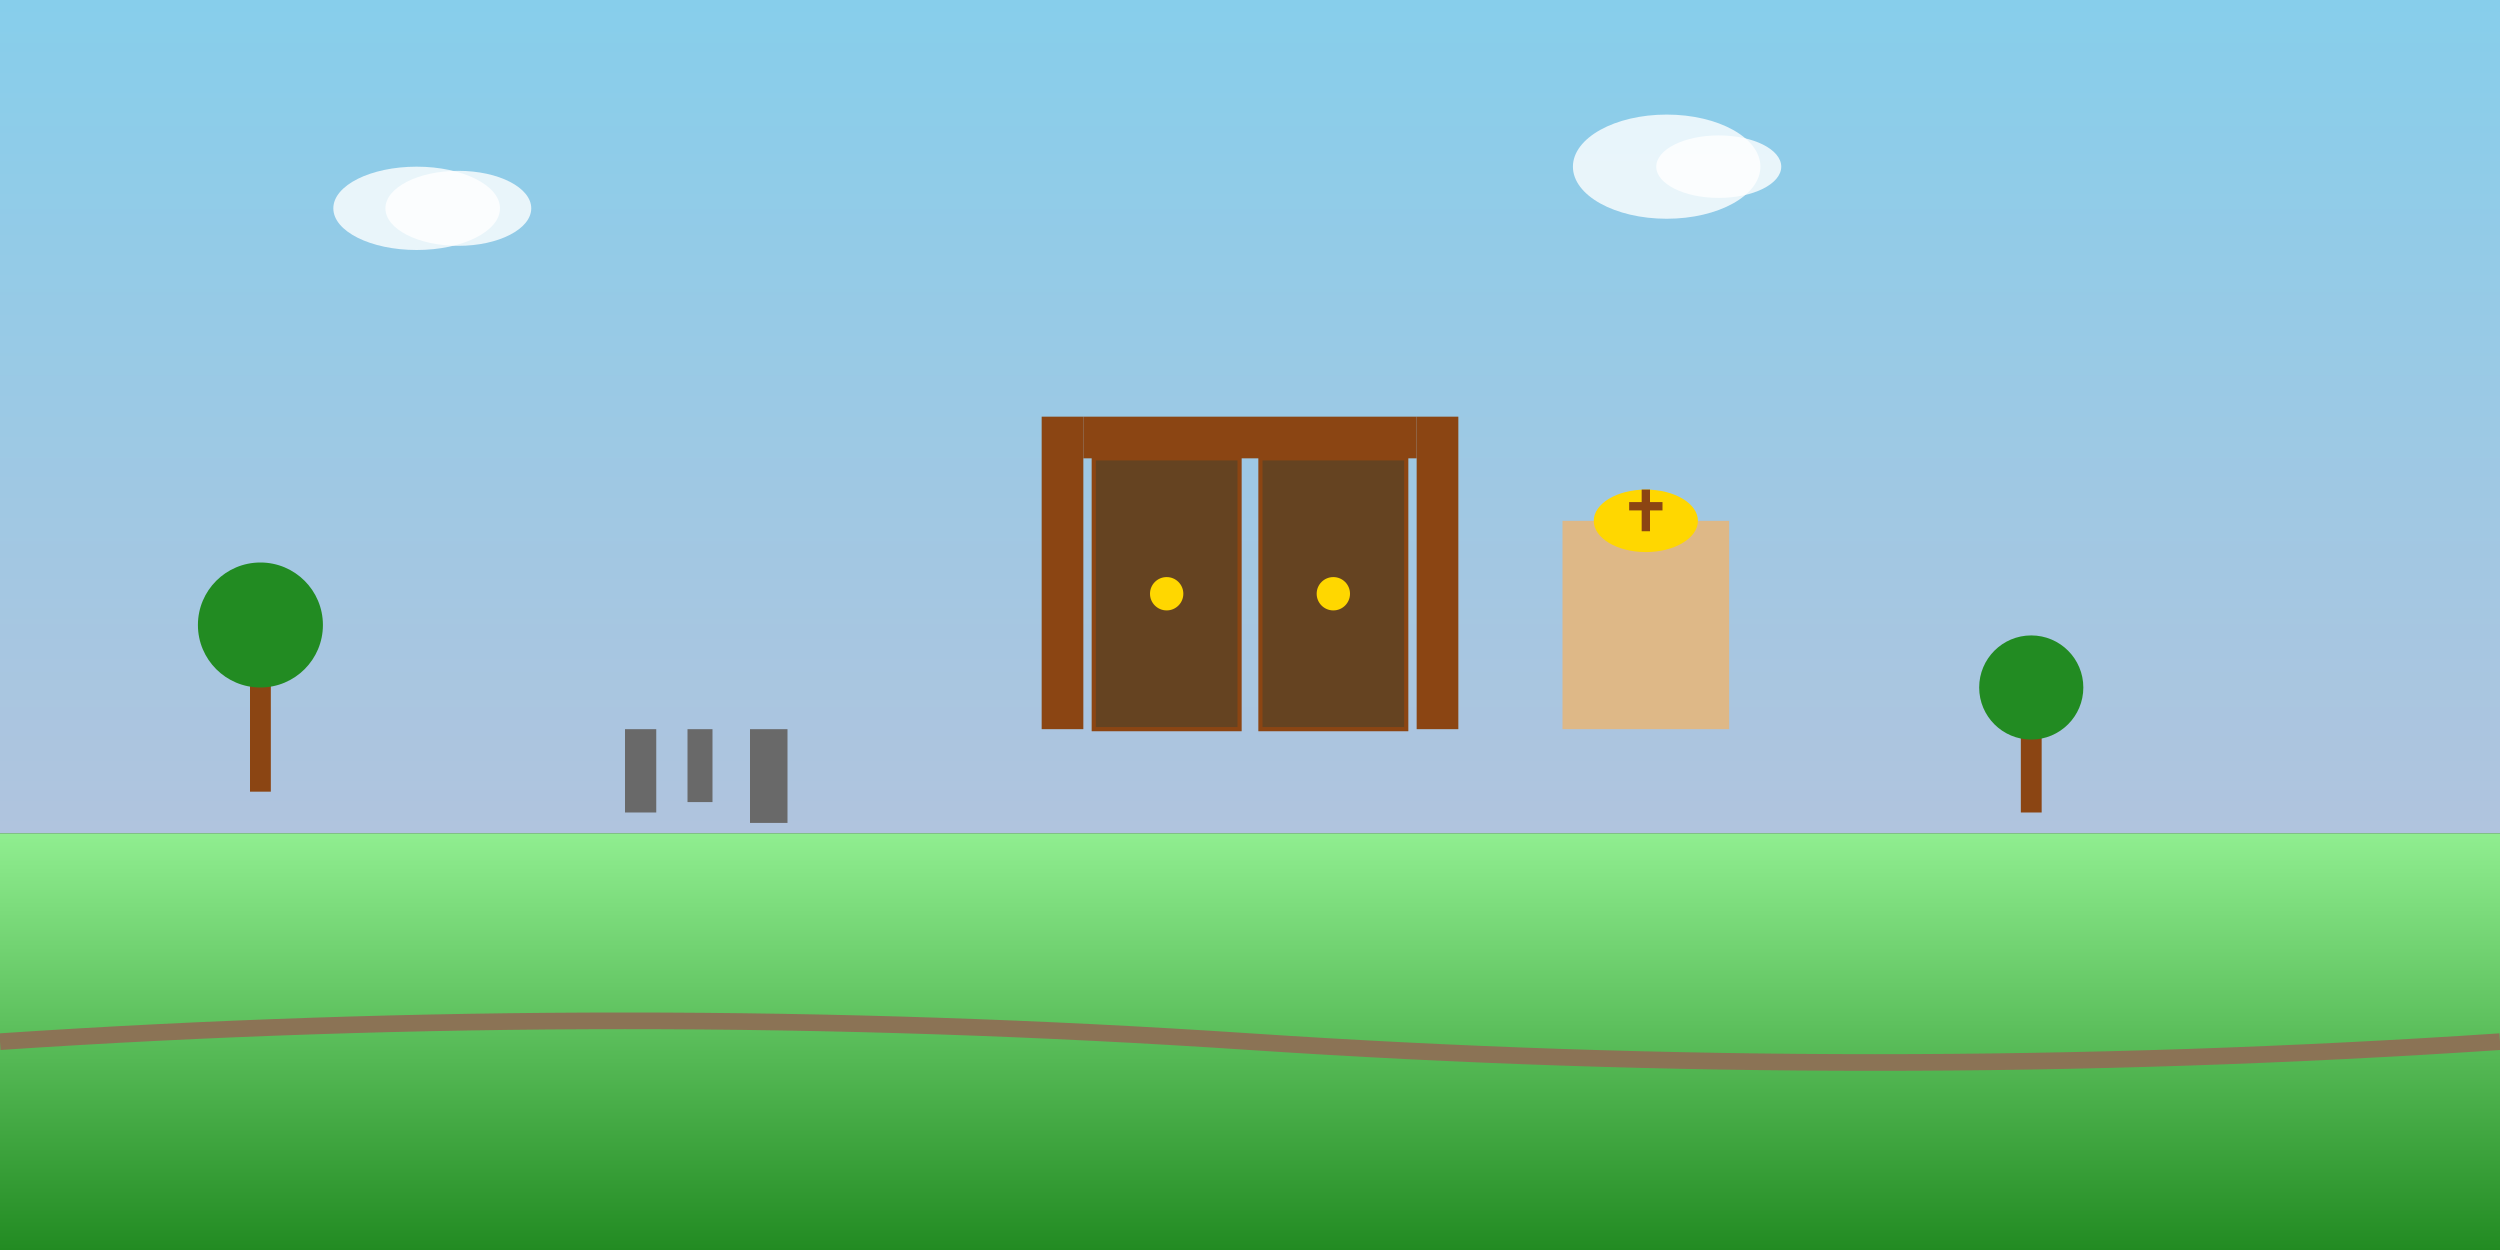 <svg xmlns="http://www.w3.org/2000/svg" viewBox="0 0 1200 600">
  <rect x="0" y="0" width="1200" height="600" fill="#333333" stroke="none"/>
  <defs>
    <linearGradient id="skyGradient" x1="0%" y1="0%" x2="0%" y2="100%">
      <stop offset="0%" style="stop-color:#87CEEB;stop-opacity:1" />
      <stop offset="100%" style="stop-color:#B0C4DE;stop-opacity:1" />
    </linearGradient>
    <linearGradient id="groundGradient" x1="0%" y1="0%" x2="0%" y2="100%">
      <stop offset="0%" style="stop-color:#90EE90;stop-opacity:1" />
      <stop offset="100%" style="stop-color:#228B22;stop-opacity:1" />
    </linearGradient>
  </defs>
  
  <!-- Небо -->
  <rect width="1200" height="400" fill="url(#skyGradient)"/>
  
  <!-- Земля -->
  <rect y="400" width="1200" height="200" fill="url(#groundGradient)"/>
  
  <!-- Ворота кладбища -->
  <g transform="translate(500, 200)">
    <!-- Столбы ворот -->
    <rect x="0" y="0" width="20" height="150" fill="#8B4513"/>
    <rect x="180" y="0" width="20" height="150" fill="#8B4513"/>
    
    <!-- Верхняя часть ворот -->
    <rect x="20" y="0" width="160" height="20" fill="#8B4513"/>
    
    <!-- Створки ворот -->
    <rect x="25" y="20" width="70" height="130" fill="#654321" stroke="#8B4513" stroke-width="2"/>
    <rect x="105" y="20" width="70" height="130" fill="#654321" stroke="#8B4513" stroke-width="2"/>
    
    <!-- Декоративные элементы -->
    <circle cx="60" cy="85" r="8" fill="#FFD700"/>
    <circle cx="140" cy="85" r="8" fill="#FFD700"/>
  </g>
  
  <!-- Деревья -->
  <g transform="translate(100, 250)">
    <rect x="20" y="50" width="10" height="80" fill="#8B4513"/>
    <circle cx="25" cy="50" r="30" fill="#228B22"/>
  </g>
  
  <g transform="translate(950, 280)">
    <rect x="20" y="50" width="10" height="60" fill="#8B4513"/>
    <circle cx="25" cy="50" r="25" fill="#228B22"/>
  </g>
  
  <!-- Памятники вдали -->
  <g transform="translate(300, 350)">
    <rect x="0" y="0" width="15" height="40" fill="#696969"/>
    <rect x="30" y="0" width="12" height="35" fill="#696969"/>
    <rect x="60" y="0" width="18" height="45" fill="#696969"/>
  </g>
  
  <!-- Церковь -->
  <g transform="translate(750, 200)">
    <!-- Основное здание -->
    <rect x="0" y="50" width="80" height="100" fill="#DEB887"/>
    
    <!-- Купол -->
    <ellipse cx="40" cy="50" rx="25" ry="15" fill="#FFD700"/>
    
    <!-- Крест -->
    <rect x="38" y="35" width="4" height="20" fill="#8B4513"/>
    <rect x="32" y="41" width="16" height="4" fill="#8B4513"/>
  </g>
  
  <!-- Облака -->
  <ellipse cx="200" cy="100" rx="40" ry="20" fill="white" opacity="0.8"/>
  <ellipse cx="220" cy="100" rx="35" ry="18" fill="white" opacity="0.8"/>
  
  <ellipse cx="800" cy="80" rx="45" ry="25" fill="white" opacity="0.8"/>
  <ellipse cx="825" cy="80" rx="30" ry="15" fill="white" opacity="0.8"/>
  
  <!-- Тропинки -->
  <path d="M 0 500 Q 300 480 600 500 Q 900 520 1200 500" stroke="#8B7355" stroke-width="8" fill="none"/>
</svg> 